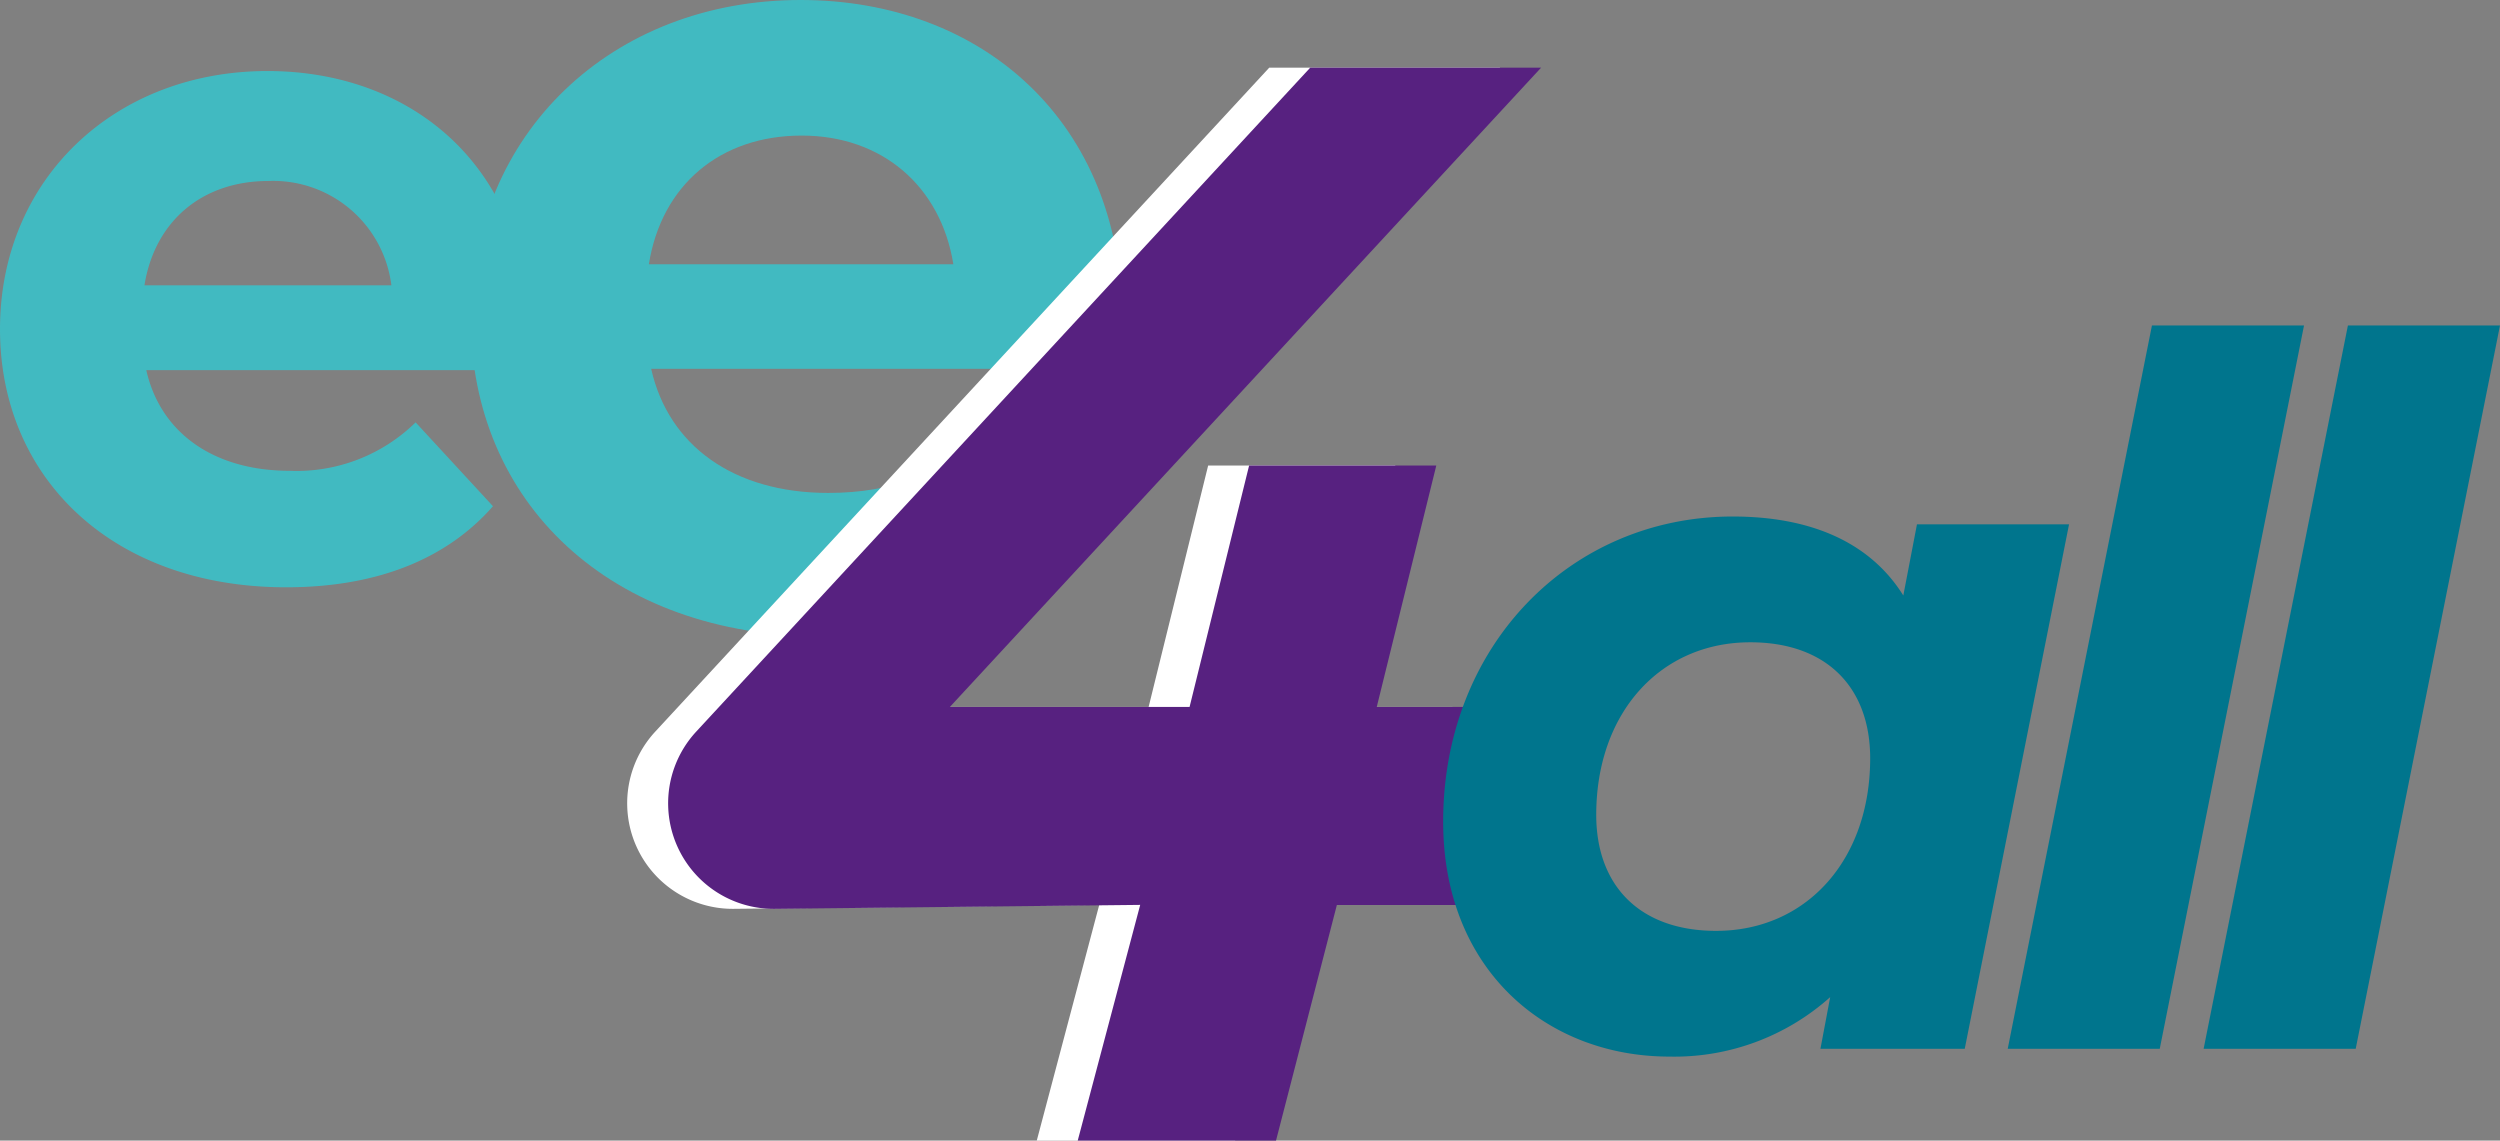 <svg id="Grupo_454" data-name="Grupo 454" xmlns="http://www.w3.org/2000/svg" width="266.399" height="121.542" viewBox="0 0 266.399 121.542">
  <rect x="0" y="0" width="266.399" height="121.542" fill="#808080" stroke="none"/>
  <path id="Caminho_310" data-name="Caminho 310" d="M255.653,146.886H215.238c1.49,6.653,7.15,10.725,15.293,10.725a18.111,18.111,0,0,0,13.406-5.163l8.242,8.937c-4.965,5.661-12.412,8.639-22.044,8.639-18.471,0-30.486-11.617-30.486-27.505,0-15.988,12.214-27.507,28.5-27.507,15.69,0,27.8,10.526,27.8,27.705C255.952,143.906,255.753,145.6,255.653,146.886ZM215.04,137.85h26.314a12.694,12.694,0,0,0-13.107-11.122C221.2,126.728,216.132,131,215.04,137.85Z" transform="translate(-199.648 -107.442)" fill="#41bac1"/>
  <path id="Caminho_311" data-name="Caminho 311" d="M329.23,145.181H279.4c1.837,8.2,8.816,13.224,18.856,13.224,6.979,0,12-2.083,16.529-6.368l10.163,11.02c-6.122,6.979-15.305,10.652-27.18,10.652-22.775,0-37.589-14.325-37.589-33.914,0-19.713,15.06-33.916,35.139-33.916,19.346,0,34.283,12.977,34.283,34.16C329.6,141.508,329.352,143.59,329.23,145.181ZM279.152,134.04H311.6c-1.346-8.326-7.591-13.714-16.161-13.714C286.745,120.326,280.5,125.592,279.152,134.04Z" transform="translate(-210.01 -105.879)" fill="#41bac1"/>
  <g id="Grupo_386" data-name="Grupo 386" transform="translate(66.814 7.209)">
    <path id="Caminho_312" data-name="Caminho 312" d="M366.671,190.081a18.257,18.257,0,0,1,1.56-7.384H355.792l6.344-25.722H342.19L335.846,182.7H310.3l63-68.121H348.7L283.273,185.33a11.247,11.247,0,0,0,8.379,18.883l38.933-.421-6.658,25.118h21.129l6.485-25.108h20.611l.128-.539A18.269,18.269,0,0,1,366.671,190.081Z" transform="translate(-280.264 -114.577)" fill="#fff"/>
  </g>
  <g id="Grupo_387" data-name="Grupo 387" transform="translate(71.178 7.209)">
    <path id="Caminho_313" data-name="Caminho 313" d="M371.937,190.081A18.257,18.257,0,0,1,373.5,182.7H361.057l6.344-25.722H347.455L341.111,182.7H315.569l63-68.121h-24.6L288.538,185.33a11.247,11.247,0,0,0,8.379,18.883l38.933-.421-6.658,25.118h21.129l6.485-25.108h20.611l.128-.539A18.269,18.269,0,0,1,371.937,190.081Z" transform="translate(-285.529 -114.577)" fill="#572180"/>
  </g>
  <g id="Grupo_388" data-name="Grupo 388" transform="translate(153.784 34.679)">
    <path id="Caminho_314" data-name="Caminho 314" d="M451.892,173.121l-11.115,55.888H425.4l1.038-5.506a24.89,24.89,0,0,1-17.14,6.336c-12.985,0-24.1-9.142-24.1-25.036,0-18.8,13.609-32.515,30.854-32.515,8.1,0,14.544,2.6,18.179,8.415l1.455-7.583ZM430.7,198.052c0-7.583-4.674-12.361-12.777-12.361-9.558,0-16.414,7.479-16.414,18.388,0,7.583,4.675,12.362,12.777,12.362C423.843,216.44,430.7,208.961,430.7,198.052Z" transform="translate(-385.199 -151.928)" fill="#00758d"/>
    <path id="Caminho_315" data-name="Caminho 315" d="M473.151,147.722h16.206L473.982,224.8h-16.2Z" transform="translate(-397.624 -147.722)" fill="#00758d"/>
    <path id="Caminho_316" data-name="Caminho 316" d="M498.347,147.722h16.206L499.177,224.8H482.972Z" transform="translate(-401.938 -147.722)" fill="#00758d"/>
  </g>
</svg>

